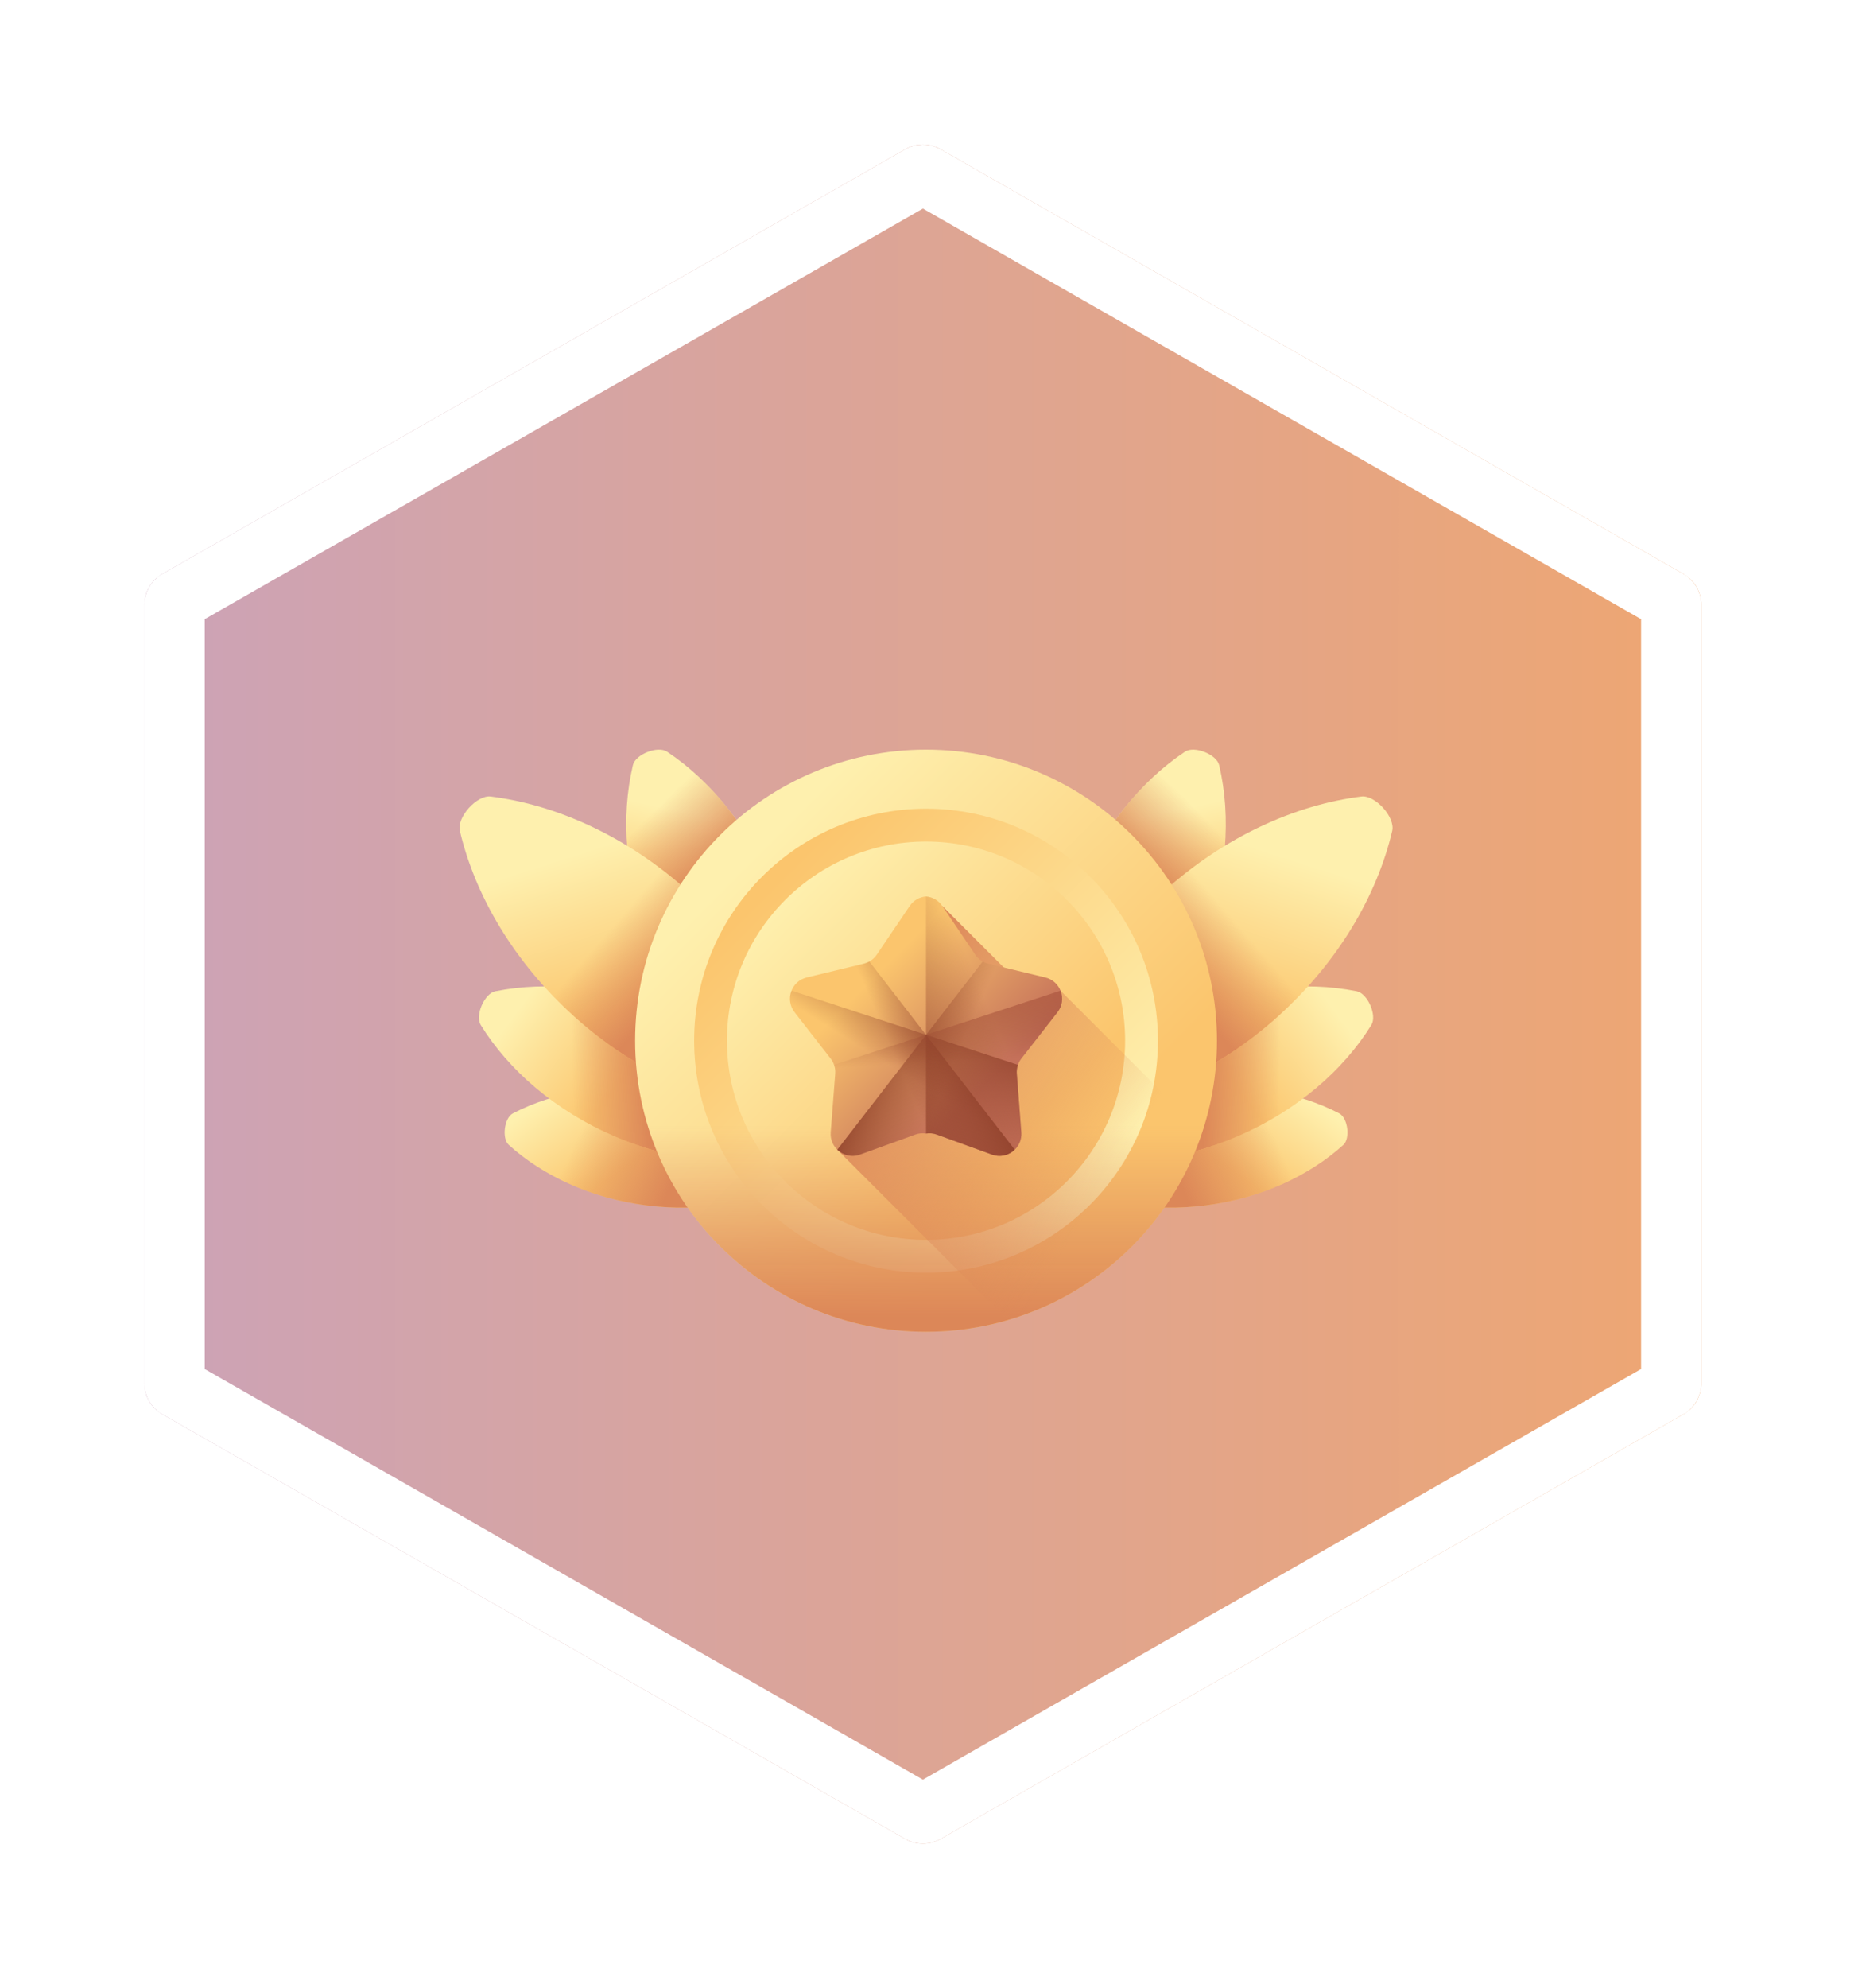 <svg width="104" height="111" viewBox="0 0 104 111" fill="none" xmlns="http://www.w3.org/2000/svg">
<g filter="url(#filter0_d_742_27697)">
<path d="M94.031 32.045L52.528 8.329C51.919 7.981 51.176 7.981 50.567 8.329L9.064 32.045C8.448 32.397 8.068 33.053 8.068 33.761V77.24C8.068 77.948 8.448 78.604 9.064 78.956L50.567 102.672C50.872 102.846 51.208 102.932 51.548 102.932C51.888 102.932 52.224 102.846 52.528 102.672L94.031 78.956C94.648 78.604 95.027 77.948 95.027 77.24V33.761C95.027 33.053 94.648 32.397 94.031 32.045Z" fill="url(#paint0_linear_742_27697)"/>
<path d="M93.196 33.507L93.197 33.508C93.287 33.559 93.343 33.656 93.344 33.761V77.24C93.344 77.344 93.287 77.442 93.197 77.493L93.196 77.494L51.693 101.21L51.693 101.21C51.645 101.237 51.598 101.249 51.548 101.249C51.498 101.249 51.45 101.237 51.403 101.21L51.403 101.21L9.9 77.494L9.899 77.493C9.809 77.442 9.752 77.344 9.752 77.24V33.761C9.752 33.656 9.809 33.559 9.899 33.508L9.9 33.507L51.403 9.791C51.403 9.791 51.403 9.791 51.403 9.791C51.494 9.739 51.602 9.739 51.693 9.791C51.693 9.791 51.693 9.791 51.693 9.791L93.196 33.507Z" stroke="white" stroke-width="3.366"/>
</g>
<g clip-path="url(#clip0_742_27697)">
<path d="M36.92 60.848C40.001 61.246 42.689 62.497 44.592 64.221C44.991 64.582 44.842 65.731 44.365 65.979C42.087 67.163 39.169 67.69 36.088 67.292C33.007 66.894 30.319 65.643 28.416 63.919C28.017 63.558 28.166 62.409 28.643 62.161C30.921 60.977 33.839 60.45 36.92 60.848Z" fill="url(#paint1_linear_742_27697)"/>
<path d="M36.92 60.848C40.001 61.246 42.689 62.497 44.592 64.221C44.991 64.582 44.842 65.731 44.365 65.979C42.087 67.163 39.169 67.69 36.088 67.292C33.007 66.894 30.319 65.643 28.416 63.919C28.017 63.558 28.166 62.409 28.643 62.161C30.921 60.977 33.839 60.45 36.92 60.848Z" fill="url(#paint2_linear_742_27697)"/>
<path d="M37.28 56.534C40.575 57.962 43.16 60.213 44.722 62.737C45.05 63.266 44.517 64.495 43.907 64.618C40.997 65.203 37.587 64.854 34.292 63.426C30.997 61.997 28.412 59.747 26.85 57.223C26.523 56.694 27.056 55.465 27.666 55.342C30.576 54.757 33.985 55.106 37.28 56.534Z" fill="url(#paint3_linear_742_27697)"/>
<path d="M37.28 56.534C40.575 57.962 43.16 60.213 44.722 62.737C45.05 63.266 44.517 64.495 43.907 64.618C40.997 65.203 37.587 64.854 34.292 63.426C30.997 61.997 28.412 59.747 26.85 57.223C26.523 56.694 27.056 55.465 27.666 55.342C30.576 54.757 33.985 55.106 37.28 56.534Z" fill="url(#paint4_linear_742_27697)"/>
<path d="M43.212 49.608C44.532 52.947 44.768 56.367 44.088 59.256C43.945 59.861 42.699 60.354 42.182 60.009C39.71 58.365 37.545 55.708 36.226 52.368C34.906 49.028 34.669 45.609 35.35 42.719C35.492 42.114 36.738 41.622 37.256 41.966C39.727 43.61 41.892 46.267 43.212 49.608Z" fill="url(#paint5_linear_742_27697)"/>
<path d="M43.212 49.608C44.532 52.947 44.768 56.367 44.088 59.256C43.945 59.861 42.699 60.354 42.182 60.009C39.71 58.365 37.545 55.708 36.226 52.368C34.906 49.028 34.669 45.609 35.35 42.719C35.492 42.114 36.738 41.622 37.256 41.966C39.727 43.61 41.892 46.267 43.212 49.608Z" fill="url(#paint6_linear_742_27697)"/>
<path d="M38.403 49.733C41.763 52.754 43.947 56.471 44.802 60.107C44.981 60.868 43.854 62.121 43.078 62.024C39.373 61.559 35.445 59.781 32.085 56.761C28.726 53.74 26.541 50.023 25.686 46.388C25.507 45.627 26.634 44.373 27.41 44.47C31.115 44.935 35.043 46.713 38.403 49.733Z" fill="url(#paint7_linear_742_27697)"/>
<path d="M27.225 50.518C28.367 52.743 30 54.886 32.085 56.761C35.444 59.781 39.372 61.559 43.078 62.024C43.854 62.121 44.98 60.868 44.801 60.106C43.947 56.471 41.762 52.754 38.402 49.733C36.424 47.955 34.248 46.607 32.038 45.705L27.225 50.518Z" fill="url(#paint8_linear_742_27697)"/>
<path d="M66.527 60.848C63.446 61.246 60.758 62.497 58.855 64.221C58.456 64.582 58.605 65.731 59.082 65.979C61.36 67.163 64.278 67.69 67.359 67.292C70.44 66.894 73.128 65.643 75.031 63.919C75.43 63.558 75.281 62.409 74.804 62.161C72.525 60.977 69.608 60.45 66.527 60.848Z" fill="url(#paint9_linear_742_27697)"/>
<path d="M66.527 60.848C63.446 61.246 60.758 62.497 58.855 64.221C58.456 64.582 58.605 65.731 59.082 65.979C61.36 67.163 64.278 67.69 67.359 67.292C70.44 66.894 73.128 65.643 75.031 63.919C75.43 63.558 75.281 62.409 74.804 62.161C72.525 60.977 69.608 60.45 66.527 60.848Z" fill="url(#paint10_linear_742_27697)"/>
<path d="M66.167 56.534C62.872 57.962 60.287 60.213 58.724 62.737C58.398 63.266 58.93 64.495 59.54 64.618C62.45 65.203 65.86 64.854 69.154 63.426C72.45 61.997 75.035 59.747 76.597 57.223C76.924 56.694 76.391 55.465 75.781 55.342C72.871 54.757 69.462 55.106 66.167 56.534Z" fill="url(#paint11_linear_742_27697)"/>
<path d="M66.167 56.534C62.872 57.962 60.287 60.213 58.724 62.737C58.398 63.266 58.93 64.495 59.54 64.618C62.45 65.203 65.86 64.854 69.154 63.426C72.45 61.997 75.035 59.747 76.597 57.223C76.924 56.694 76.391 55.465 75.781 55.342C72.871 54.757 69.462 55.106 66.167 56.534Z" fill="url(#paint12_linear_742_27697)"/>
<path d="M60.233 49.608C58.913 52.947 58.677 56.367 59.357 59.256C59.499 59.861 60.745 60.354 61.263 60.009C63.735 58.365 65.899 55.708 67.219 52.368C68.539 49.028 68.775 45.609 68.095 42.719C67.953 42.114 66.707 41.622 66.189 41.966C63.717 43.61 61.553 46.267 60.233 49.608Z" fill="url(#paint13_linear_742_27697)"/>
<path d="M60.233 49.608C58.913 52.947 58.677 56.367 59.357 59.256C59.499 59.861 60.745 60.354 61.263 60.009C63.735 58.365 65.899 55.708 67.219 52.368C68.539 49.028 68.775 45.609 68.095 42.719C67.953 42.114 66.707 41.622 66.189 41.966C63.717 43.61 61.553 46.267 60.233 49.608Z" fill="url(#paint14_linear_742_27697)"/>
<path d="M65.043 49.733C61.683 52.754 59.499 56.471 58.644 60.107C58.465 60.868 59.592 62.121 60.368 62.024C64.073 61.559 68.001 59.781 71.361 56.761C74.72 53.74 76.905 50.023 77.76 46.388C77.939 45.627 76.812 44.373 76.036 44.47C72.331 44.935 68.403 46.713 65.043 49.733Z" fill="url(#paint15_linear_742_27697)"/>
<path d="M76.221 50.518C75.078 52.743 73.446 54.886 71.361 56.761C68.001 59.781 64.073 61.559 60.368 62.024C59.592 62.121 58.465 60.868 58.644 60.106C59.499 56.471 61.683 52.754 65.043 49.733C67.021 47.955 69.197 46.607 71.408 45.705L76.221 50.518Z" fill="url(#paint16_linear_742_27697)"/>
<path d="M51.723 74.351C60.697 74.351 67.972 67.076 67.972 58.102C67.972 49.128 60.697 41.852 51.723 41.852C42.749 41.852 35.474 49.128 35.474 58.102C35.474 67.076 42.749 74.351 51.723 74.351Z" fill="url(#paint17_linear_742_27697)"/>
<path d="M51.724 71.053C58.877 71.053 64.676 65.254 64.676 58.101C64.676 50.948 58.877 45.149 51.724 45.149C44.571 45.149 38.772 50.948 38.772 58.101C38.772 65.254 44.571 71.053 51.724 71.053Z" fill="url(#paint18_linear_742_27697)"/>
<path d="M51.723 69.221C57.864 69.221 62.842 64.243 62.842 58.102C62.842 51.961 57.864 46.983 51.723 46.983C45.582 46.983 40.604 51.961 40.604 58.102C40.604 64.243 45.582 69.221 51.723 69.221Z" fill="url(#paint19_linear_742_27697)"/>
<path d="M35.474 58.102C35.474 67.077 42.749 74.352 51.723 74.352C60.697 74.352 67.972 67.077 67.972 58.102C67.972 58.039 67.97 57.977 67.97 57.914H35.476C35.475 57.977 35.474 58.039 35.474 58.102Z" fill="url(#paint20_linear_742_27697)"/>
<path d="M56.28 73.702C61.4 72.209 65.474 68.264 67.147 63.223L59.233 55.309L57.449 55.397L52.634 50.581L46.765 64.187L56.28 73.702Z" fill="url(#paint21_linear_742_27697)"/>
<path d="M58.385 54.571L55.198 53.801C54.901 53.73 54.642 53.55 54.471 53.297L52.634 50.582C52.412 50.253 52.072 50.077 51.722 50.049C51.371 50.077 51.031 50.253 50.809 50.582L48.972 53.297C48.801 53.55 48.542 53.73 48.245 53.801L45.059 54.571C44.194 54.78 43.834 55.812 44.38 56.513L46.395 59.099C46.583 59.34 46.674 59.642 46.65 59.946L46.398 63.215C46.329 64.101 47.199 64.763 48.035 64.46L51.117 63.343C51.312 63.272 51.52 63.254 51.722 63.285C51.923 63.254 52.131 63.272 52.326 63.343L55.408 64.46C56.244 64.763 57.114 64.101 57.045 63.215L56.793 59.946C56.77 59.642 56.86 59.34 57.048 59.099L59.063 56.513C59.609 55.812 59.249 54.78 58.385 54.571Z" fill="url(#paint22_linear_742_27697)"/>
<path d="M52.325 63.343L55.408 64.46C56.244 64.763 57.114 64.101 57.045 63.215L56.793 59.946C56.769 59.642 56.86 59.34 57.048 59.099L59.062 56.513C59.609 55.812 59.249 54.78 58.384 54.571L55.198 53.801C54.901 53.73 54.642 53.55 54.471 53.297L52.634 50.582C52.412 50.253 52.072 50.077 51.721 50.049V63.285C51.923 63.254 52.131 63.272 52.325 63.343Z" fill="url(#paint23_linear_742_27697)"/>
<path d="M58.385 54.57L55.198 53.8C55.089 53.774 54.986 53.733 54.889 53.679L46.766 64.187C47.085 64.495 47.565 64.629 48.035 64.459L51.118 63.342C51.312 63.271 51.52 63.253 51.722 63.284C51.923 63.253 52.131 63.272 52.326 63.342L55.408 64.459C56.244 64.762 57.114 64.1 57.046 63.214L56.793 59.945C56.77 59.641 56.861 59.339 57.048 59.099L59.063 56.513C59.609 55.811 59.249 54.779 58.385 54.57Z" fill="url(#paint24_linear_742_27697)"/>
<path d="M45.059 54.57L48.245 53.8C48.354 53.774 48.458 53.733 48.554 53.679L56.677 64.187C56.359 64.495 55.878 64.629 55.408 64.459L52.326 63.342C52.131 63.271 51.923 63.253 51.722 63.284C51.52 63.253 51.312 63.272 51.117 63.342L48.035 64.459C47.199 64.762 46.329 64.1 46.398 63.214L46.65 59.945C46.674 59.641 46.583 59.339 46.395 59.099L44.38 56.513C43.834 55.811 44.194 54.779 45.059 54.57Z" fill="url(#paint25_linear_742_27697)"/>
<path d="M44.211 55.309C44.06 55.691 44.096 56.147 44.381 56.513L46.396 59.099C46.583 59.34 46.674 59.641 46.651 59.945L46.398 63.214C46.33 64.101 47.2 64.762 48.036 64.459L51.118 63.342C51.313 63.272 51.521 63.253 51.722 63.285C51.924 63.253 52.132 63.272 52.326 63.342L55.409 64.459C56.245 64.762 57.115 64.101 57.046 63.214L56.794 59.945C56.781 59.777 56.804 59.609 56.858 59.452L44.211 55.309Z" fill="url(#paint26_linear_742_27697)"/>
<path d="M59.234 55.309C59.386 55.691 59.35 56.147 59.064 56.513L57.05 59.099C56.862 59.34 56.771 59.641 56.795 59.945L57.047 63.214C57.116 64.101 56.246 64.762 55.41 64.459L52.327 63.342C52.133 63.272 51.925 63.253 51.723 63.285C51.522 63.253 51.314 63.272 51.119 63.342L48.037 64.459C47.201 64.762 46.331 64.101 46.4 63.214L46.652 59.945C46.665 59.777 46.642 59.609 46.587 59.452L59.234 55.309Z" fill="url(#paint27_linear_742_27697)"/>
</g>
<defs>
<filter id="filter0_d_742_27697" x="0" y="0" width="103.095" height="111" filterUnits="userSpaceOnUse" color-interpolation-filters="sRGB">
<feFlood flood-opacity="0" result="BackgroundImageFix"/>
<feColorMatrix in="SourceAlpha" type="matrix" values="0 0 0 0 0 0 0 0 0 0 0 0 0 0 0 0 0 0 127 0" result="hardAlpha"/>
<feOffset/>
<feGaussianBlur stdDeviation="4.032"/>
<feComposite in2="hardAlpha" operator="out"/>
<feColorMatrix type="matrix" values="0 0 0 0 0 0 0 0 0 0 0 0 0 0 0 0 0 0 0.33 0"/>
<feBlend mode="normal" in2="BackgroundImageFix" result="effect1_dropShadow_742_27697"/>
<feBlend mode="normal" in="SourceGraphic" in2="effect1_dropShadow_742_27697" result="shape"/>
</filter>
<linearGradient id="paint0_linear_742_27697" x1="8.068" y1="55.5" x2="95.027" y2="55.5" gradientUnits="userSpaceOnUse">
<stop stop-color="#CCA3B7"/>
<stop offset="0.967" stop-color="#EDA674"/>
</linearGradient>
<linearGradient id="paint1_linear_742_27697" x1="33.099" y1="59.375" x2="36.471" y2="64.024" gradientUnits="userSpaceOnUse">
<stop stop-color="#FEF0AE"/>
<stop offset="1" stop-color="#FBC56D"/>
</linearGradient>
<linearGradient id="paint2_linear_742_27697" x1="32.792" y1="62.357" x2="38.105" y2="64.809" gradientUnits="userSpaceOnUse">
<stop stop-color="#DC8758" stop-opacity="0"/>
<stop offset="0.996" stop-color="#DC8758" stop-opacity="0.996"/>
<stop offset="1" stop-color="#DC8758"/>
</linearGradient>
<linearGradient id="paint3_linear_742_27697" x1="29.64" y1="55.413" x2="35.209" y2="59.551" gradientUnits="userSpaceOnUse">
<stop stop-color="#FEF0AE"/>
<stop offset="1" stop-color="#FBC56D"/>
</linearGradient>
<linearGradient id="paint4_linear_742_27697" x1="31.975" y1="60.041" x2="36.198" y2="59.973" gradientUnits="userSpaceOnUse">
<stop stop-color="#DC8758" stop-opacity="0"/>
<stop offset="0.996" stop-color="#DC8758" stop-opacity="0.996"/>
<stop offset="1" stop-color="#DC8758"/>
</linearGradient>
<linearGradient id="paint5_linear_742_27697" x1="40.826" y1="45.893" x2="39.549" y2="51.768" gradientUnits="userSpaceOnUse">
<stop stop-color="#FEF0AE"/>
<stop offset="1" stop-color="#FBC56D"/>
</linearGradient>
<linearGradient id="paint6_linear_742_27697" x1="35.307" y1="46.484" x2="38.577" y2="49.822" gradientUnits="userSpaceOnUse">
<stop stop-color="#DC8758" stop-opacity="0"/>
<stop offset="0.996" stop-color="#DC8758" stop-opacity="0.996"/>
<stop offset="1" stop-color="#DC8758"/>
</linearGradient>
<linearGradient id="paint7_linear_742_27697" x1="33.344" y1="47.304" x2="36.154" y2="56.092" gradientUnits="userSpaceOnUse">
<stop stop-color="#FEF0AE"/>
<stop offset="1" stop-color="#FBC56D"/>
</linearGradient>
<linearGradient id="paint8_linear_742_27697" x1="33.909" y1="52.089" x2="37.52" y2="55.222" gradientUnits="userSpaceOnUse">
<stop stop-color="#DC8758" stop-opacity="0"/>
<stop offset="0.996" stop-color="#DC8758" stop-opacity="0.996"/>
<stop offset="1" stop-color="#DC8758"/>
</linearGradient>
<linearGradient id="paint9_linear_742_27697" x1="70.348" y1="59.375" x2="66.976" y2="64.024" gradientUnits="userSpaceOnUse">
<stop stop-color="#FEF0AE"/>
<stop offset="1" stop-color="#FBC56D"/>
</linearGradient>
<linearGradient id="paint10_linear_742_27697" x1="70.655" y1="62.357" x2="65.342" y2="64.809" gradientUnits="userSpaceOnUse">
<stop stop-color="#DC8758" stop-opacity="0"/>
<stop offset="0.996" stop-color="#DC8758" stop-opacity="0.996"/>
<stop offset="1" stop-color="#DC8758"/>
</linearGradient>
<linearGradient id="paint11_linear_742_27697" x1="73.807" y1="55.413" x2="68.238" y2="59.551" gradientUnits="userSpaceOnUse">
<stop stop-color="#FEF0AE"/>
<stop offset="1" stop-color="#FBC56D"/>
</linearGradient>
<linearGradient id="paint12_linear_742_27697" x1="71.472" y1="60.041" x2="67.249" y2="59.973" gradientUnits="userSpaceOnUse">
<stop stop-color="#DC8758" stop-opacity="0"/>
<stop offset="0.996" stop-color="#DC8758" stop-opacity="0.996"/>
<stop offset="1" stop-color="#DC8758"/>
</linearGradient>
<linearGradient id="paint13_linear_742_27697" x1="62.618" y1="45.893" x2="63.896" y2="51.768" gradientUnits="userSpaceOnUse">
<stop stop-color="#FEF0AE"/>
<stop offset="1" stop-color="#FBC56D"/>
</linearGradient>
<linearGradient id="paint14_linear_742_27697" x1="68.138" y1="46.484" x2="64.868" y2="49.822" gradientUnits="userSpaceOnUse">
<stop stop-color="#DC8758" stop-opacity="0"/>
<stop offset="0.996" stop-color="#DC8758" stop-opacity="0.996"/>
<stop offset="1" stop-color="#DC8758"/>
</linearGradient>
<linearGradient id="paint15_linear_742_27697" x1="70.102" y1="47.304" x2="67.292" y2="56.092" gradientUnits="userSpaceOnUse">
<stop stop-color="#FEF0AE"/>
<stop offset="1" stop-color="#FBC56D"/>
</linearGradient>
<linearGradient id="paint16_linear_742_27697" x1="69.536" y1="52.089" x2="65.926" y2="55.222" gradientUnits="userSpaceOnUse">
<stop stop-color="#DC8758" stop-opacity="0"/>
<stop offset="0.996" stop-color="#DC8758" stop-opacity="0.996"/>
<stop offset="1" stop-color="#DC8758"/>
</linearGradient>
<linearGradient id="paint17_linear_742_27697" x1="41.705" y1="48.083" x2="58.842" y2="65.221" gradientUnits="userSpaceOnUse">
<stop stop-color="#FEF0AE"/>
<stop offset="1" stop-color="#FBC56D"/>
</linearGradient>
<linearGradient id="paint18_linear_742_27697" x1="60.136" y1="66.513" x2="43.066" y2="49.443" gradientUnits="userSpaceOnUse">
<stop stop-color="#FEF0AE"/>
<stop offset="1" stop-color="#FBC56D"/>
</linearGradient>
<linearGradient id="paint19_linear_742_27697" x1="43.64" y1="50.019" x2="56.945" y2="63.324" gradientUnits="userSpaceOnUse">
<stop stop-color="#FEF0AE"/>
<stop offset="1" stop-color="#FBC56D"/>
</linearGradient>
<linearGradient id="paint20_linear_742_27697" x1="51.723" y1="62.857" x2="51.723" y2="73.522" gradientUnits="userSpaceOnUse">
<stop stop-color="#DC8758" stop-opacity="0"/>
<stop offset="0.996" stop-color="#DC8758" stop-opacity="0.996"/>
<stop offset="1" stop-color="#DC8758"/>
</linearGradient>
<linearGradient id="paint21_linear_742_27697" x1="61.454" y1="66.546" x2="48.035" y2="58.099" gradientUnits="userSpaceOnUse">
<stop stop-color="#DC8758" stop-opacity="0"/>
<stop offset="0.996" stop-color="#DC8758" stop-opacity="0.996"/>
<stop offset="1" stop-color="#DC8758"/>
</linearGradient>
<linearGradient id="paint22_linear_742_27697" x1="48.337" y1="55.013" x2="54.441" y2="61.117" gradientUnits="userSpaceOnUse">
<stop stop-color="#FBC56D"/>
<stop offset="1" stop-color="#C5715A"/>
</linearGradient>
<linearGradient id="paint23_linear_742_27697" x1="55.379" y1="56.678" x2="46.942" y2="60.165" gradientUnits="userSpaceOnUse">
<stop stop-color="#8C3D27" stop-opacity="0"/>
<stop offset="1" stop-color="#8C3D27"/>
</linearGradient>
<linearGradient id="paint24_linear_742_27697" x1="53.176" y1="59.671" x2="48.558" y2="57.691" gradientUnits="userSpaceOnUse">
<stop stop-color="#8C3D27" stop-opacity="0"/>
<stop offset="1" stop-color="#8C3D27"/>
</linearGradient>
<linearGradient id="paint25_linear_742_27697" x1="50.267" y1="59.671" x2="54.886" y2="57.691" gradientUnits="userSpaceOnUse">
<stop stop-color="#8C3D27" stop-opacity="0"/>
<stop offset="1" stop-color="#8C3D27"/>
</linearGradient>
<linearGradient id="paint26_linear_742_27697" x1="50.37" y1="59.903" x2="53.339" y2="55.131" gradientUnits="userSpaceOnUse">
<stop stop-color="#8C3D27" stop-opacity="0"/>
<stop offset="1" stop-color="#8C3D27"/>
</linearGradient>
<linearGradient id="paint27_linear_742_27697" x1="52.846" y1="59.3" x2="52.599" y2="54.634" gradientUnits="userSpaceOnUse">
<stop stop-color="#8C3D27" stop-opacity="0"/>
<stop offset="1" stop-color="#B9624A"/>
</linearGradient>
<clipPath id="clip0_742_27697">
<rect width="52.087" height="52.087" fill="white" transform="translate(25.667 32.546) scale(1)"/>
</clipPath>
</defs>
</svg>
